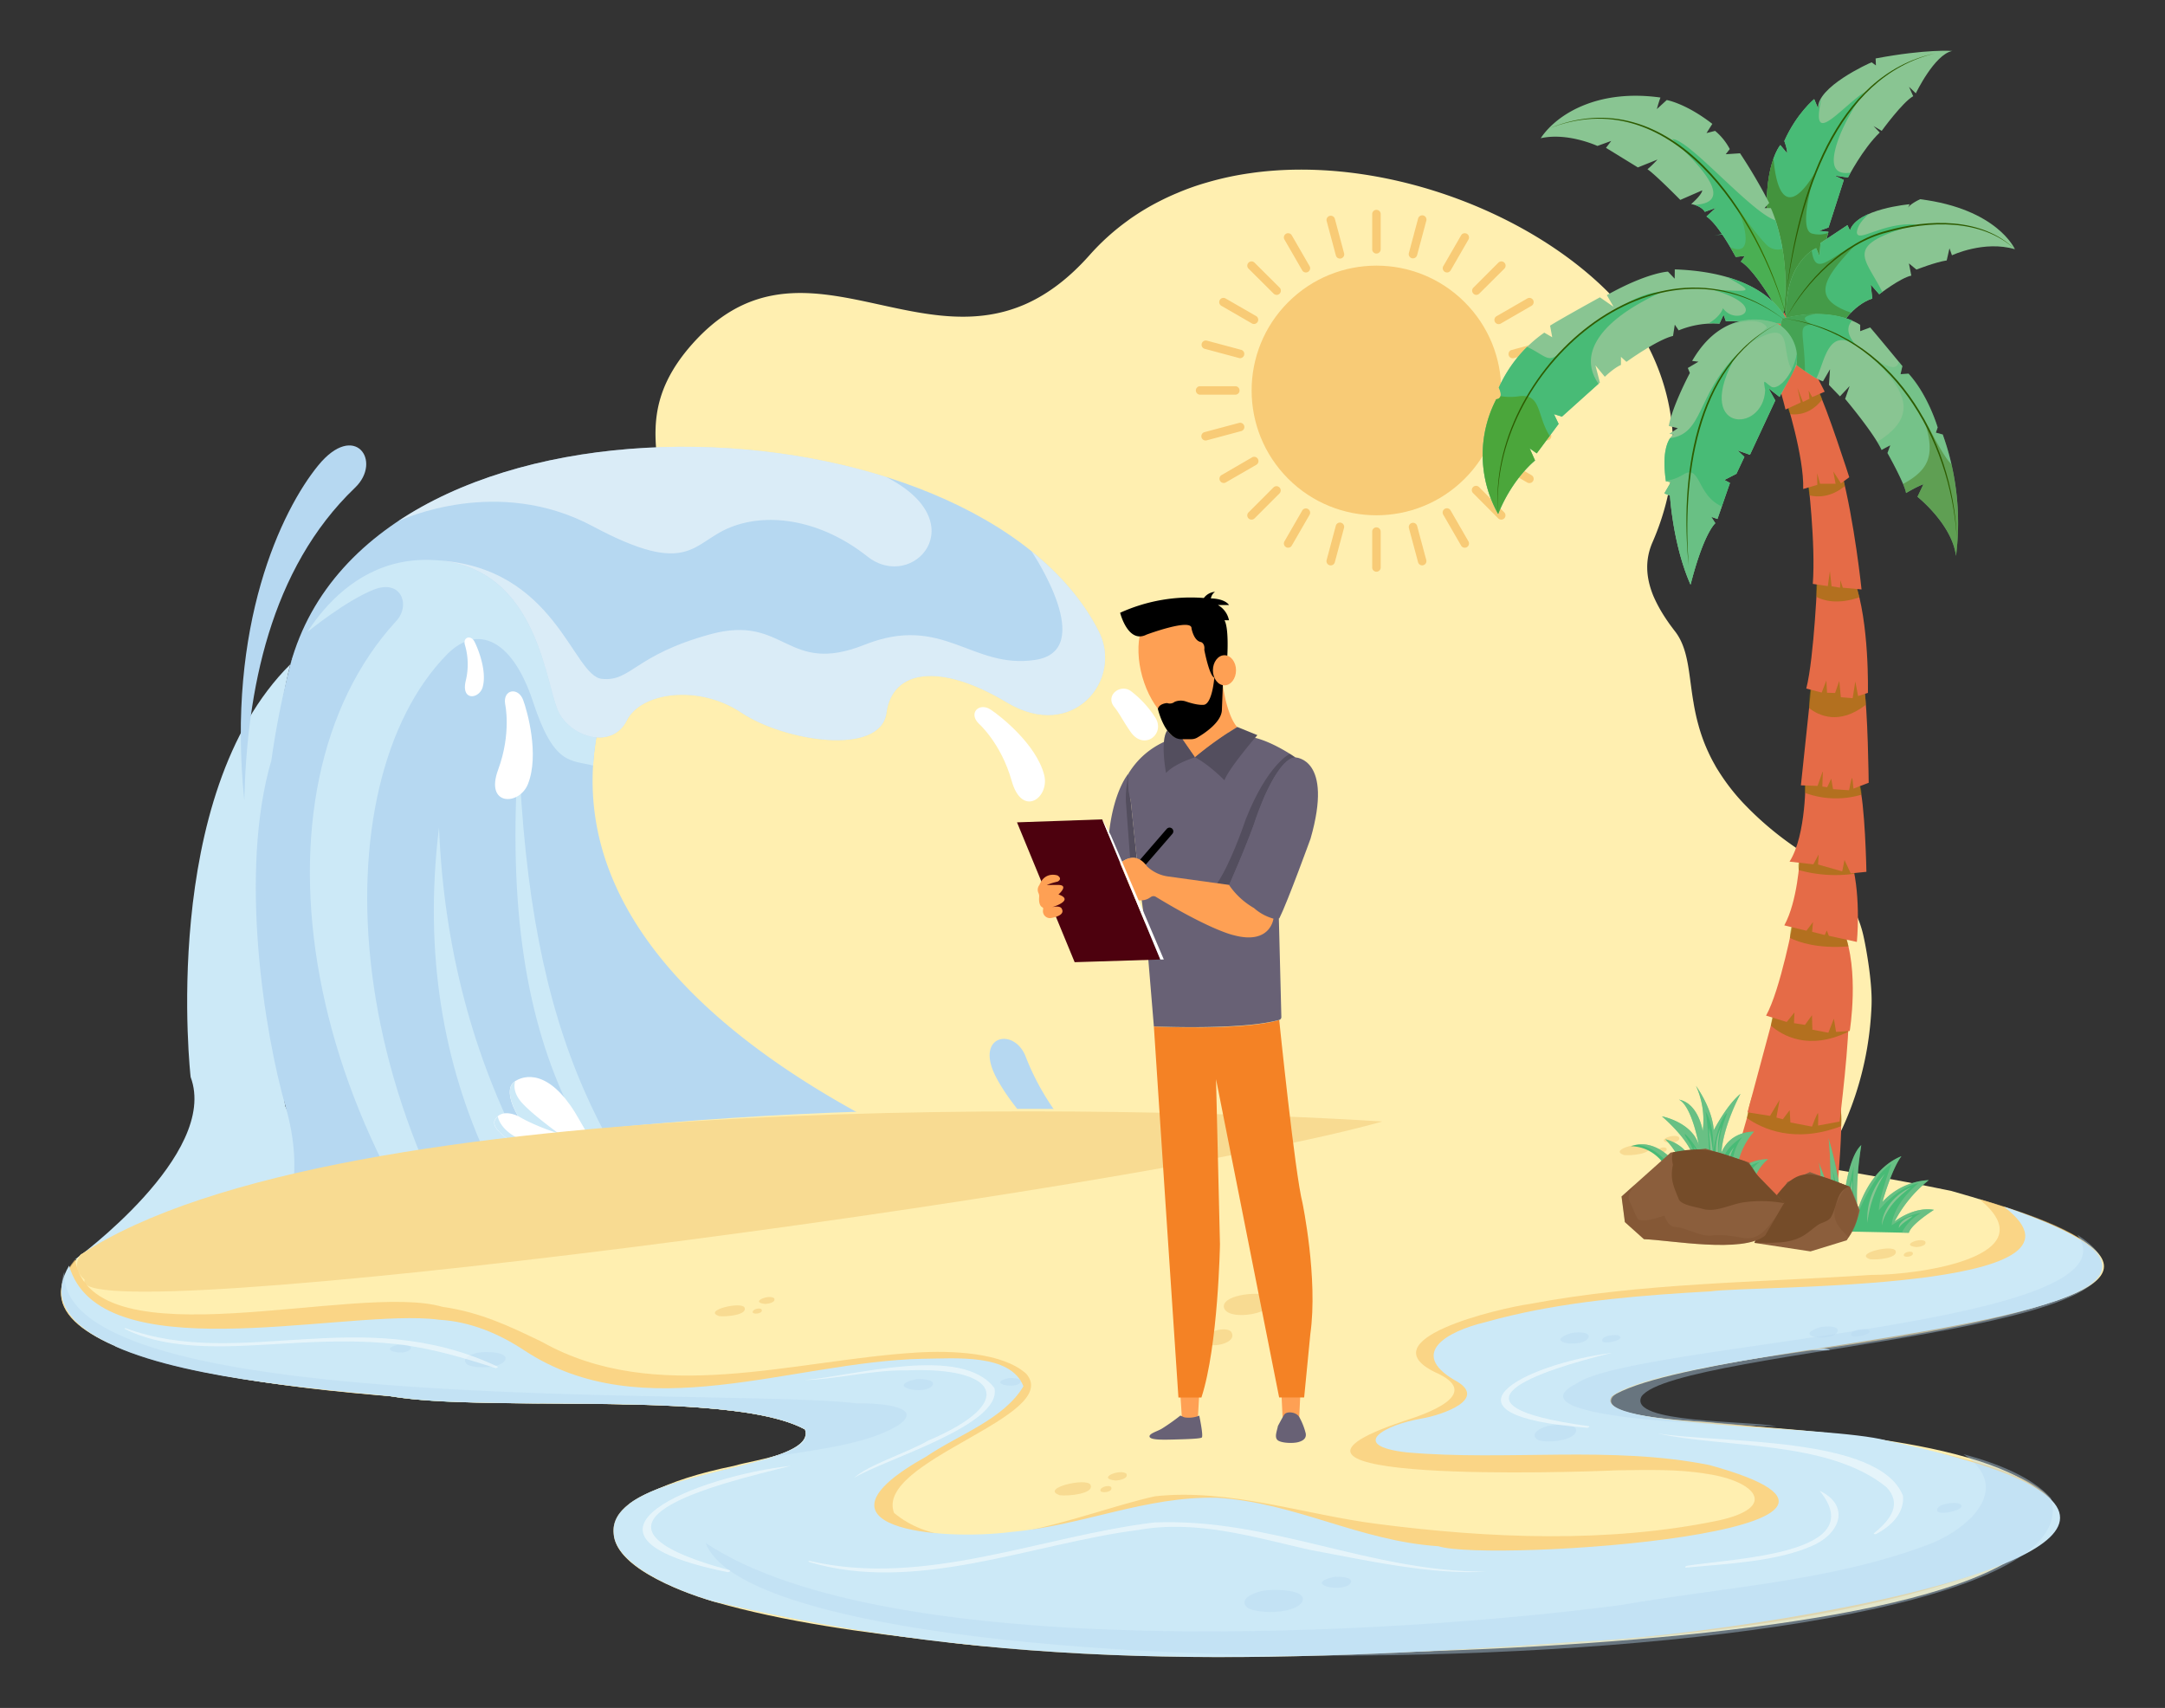 <svg xmlns="http://www.w3.org/2000/svg" width="865.76" height="682.89" viewBox="0 0 865.76 682.89"><rect x="0" y="0" width="865.76" height="682.89" fill="#333333" stroke="none"/><g style="isolation:isolate"><g id="a2a9aa95-a1d8-4867-a2c9-91d04877a86a" data-name="Layer 1"><path d="M30,503.58s57.8-42,46.23-72.95c0,0-12.87-112.59,39.85-165,0,0-19.83,74.77-2,176.64,0,0,18,37.36-4.78,46.24Z" fill="#cce9f7" fill-rule="evenodd"/><path d="M746.75,382.6c-.63-3.92-1.29-7.18-1.68-8.85-2.75-11.82-10.45-22.3-22.73-31.72-1.3-1-2.66-2-4.06-3a128.76,128.76,0,0,1-21.13-17.9,82.7,82.7,0,0,1-9.93-12.84c-.49-.78-1-1.56-1.39-2.33q-1.5-2.62-2.68-5.19c0-.1-.1-.21-.14-.31h0c-.12-.24-.23-.49-.34-.74l-.19-.43c-.09-.2-.17-.4-.25-.6h0c-.11-.25-.22-.5-.32-.75a71,71,0,0,1-2.68-7.86c0-.15-.09-.29-.12-.44-.8-2.93-1.39-5.77-1.86-8.5,0-.15,0-.29-.07-.44-.55-3.24-.94-6.34-1.34-9.27-1-7.52-2.11-14-6.07-19.07h0c-.24-.3-.47-.6-.7-.91l-.68-.91c-.23-.3-.45-.61-.67-.91s-.43-.61-.64-.91l-.63-.91-.6-.91h0c-.25-.38-.49-.76-.73-1.14-.12-.19-.24-.38-.35-.57-.46-.75-.91-1.51-1.32-2.27-.73-1.32-1.39-2.64-2-4-.17-.37-.33-.75-.48-1.13h0l0,0c-2.76-7-3.21-13.89-.17-20.93a103.36,103.36,0,0,0,4.75-13.23q1.28-4.5,2.05-8.81c6.15-33.71-8.75-58.64-16.06-68.44-1.07-1.43-2-2.54-2.64-3.31q-2.38-2.76-5-5.43c-31.35-32-86.46-53.37-135.71-49.33q-4,.32-8,.9A121.43,121.43,0,0,0,482.53,73a99.14,99.14,0,0,0-11.87,4.22c-2.43,1-4.82,2.13-7.15,3.32a95.57,95.57,0,0,0-10.17,6c-.85.55-1.67,1.15-2.53,1.79a93.44,93.44,0,0,0-15.18,13.76c-8.26,9.29-16.53,15.35-24.73,19.14-46.54,21.35-92.23-30.73-134.07,16.32-36.41,41,12.26,65.28-33.52,102.1-47.92,38.49-63.6,83.83-65.4,124.05v.18a192,192,0,0,0,1.25,31.33,228,228,0,0,0,12.2,50.33c1.36,37.59,25.24,67.52,54.51,67.52,22.48,0,41.78-17.67,50.14-42.89,24.84.05,53.15.09,83.13.13l26.37,0,37.08,0,82.12.05c99.74,0,187.27,0,200.81,0,0-.08.3-.42.72-1h0c3.12-4.35,15.62-22.29,20.41-50.37a133.11,133.11,0,0,0,1.76-16.93v-.2C748.63,396.17,747.72,388.61,746.75,382.6Z" fill="#ffefb0"/><path d="M550.42,101.38a1.7,1.7,0,0,0,1.7-1.69V85.47a1.7,1.7,0,0,0-3.39,0V99.69A1.69,1.69,0,0,0,550.42,101.38Z" fill="#f8cb76"/><path d="M534.18,102.05a1.7,1.7,0,1,0,3.28-.88l-3.68-13.73a1.7,1.7,0,0,0-3.28.88Z" fill="#f8cb76"/><path d="M520.74,108.09a1.7,1.7,0,0,0,1.47.85,1.65,1.65,0,0,0,.85-.23,1.69,1.69,0,0,0,.62-2.31l-7.11-12.31a1.69,1.69,0,1,0-2.93,1.7Z" fill="#f8cb76"/><path d="M509.32,117.41a1.71,1.71,0,0,0,1.2.5,1.7,1.7,0,0,0,1.2-2.89l-10.05-10a1.69,1.69,0,0,0-2.4,2.39Z" fill="#f8cb76"/><path d="M488.4,122.26l12.31,7.11a1.7,1.7,0,0,0,1.69-2.94l-12.31-7.1a1.69,1.69,0,1,0-1.69,2.93Z" fill="#f8cb76"/><path d="M481.75,139.47l13.73,3.68a1.61,1.61,0,0,0,.44.06,1.7,1.7,0,0,0,.44-3.33l-13.73-3.68a1.69,1.69,0,1,0-.88,3.27Z" fill="#f8cb76"/><path d="M495.69,156.12a1.7,1.7,0,0,0-1.7-1.7H479.78a1.7,1.7,0,0,0,0,3.39H494A1.7,1.7,0,0,0,495.69,156.12Z" fill="#f8cb76"/><path d="M497.55,170.28a1.68,1.68,0,0,0-2.07-1.19l-13.73,3.67a1.7,1.7,0,1,0,.88,3.28l13.73-3.68A1.69,1.69,0,0,0,497.55,170.28Z" fill="#f8cb76"/><path d="M503,183.49a1.68,1.68,0,0,0-2.31-.62L488.4,190a1.7,1.7,0,0,0,1.69,2.94l12.31-7.11A1.69,1.69,0,0,0,503,183.49Z" fill="#f8cb76"/><path d="M509.32,194.82l-10.05,10.05a1.69,1.69,0,0,0,1.2,2.89,1.68,1.68,0,0,0,1.2-.49l10.05-10.05a1.7,1.7,0,0,0-2.4-2.4Z" fill="#f8cb76"/><path d="M523.06,203.52a1.7,1.7,0,0,0-2.32.62l-7.1,12.31a1.69,1.69,0,0,0,.62,2.31,1.59,1.59,0,0,0,.84.23,1.67,1.67,0,0,0,1.47-.85l7.11-12.3A1.7,1.7,0,0,0,523.06,203.52Z" fill="#f8cb76"/><path d="M536.26,209a1.69,1.69,0,0,0-2.08,1.2l-3.68,13.73a1.7,1.7,0,0,0,1.2,2.07,1.72,1.72,0,0,0,.44.06,1.7,1.7,0,0,0,1.64-1.26l3.68-13.73A1.7,1.7,0,0,0,536.26,209Z" fill="#f8cb76"/><path d="M550.42,210.85a1.7,1.7,0,0,0-1.69,1.7v14.21a1.7,1.7,0,1,0,3.39,0V212.55A1.7,1.7,0,0,0,550.42,210.85Z" fill="#f8cb76"/><path d="M566.67,210.19a1.7,1.7,0,0,0-3.28.87l3.68,13.73a1.7,1.7,0,0,0,1.64,1.26,1.72,1.72,0,0,0,.44-.06,1.7,1.7,0,0,0,1.2-2.07Z" fill="#f8cb76"/><path d="M580.11,204.14a1.7,1.7,0,1,0-2.94,1.7l7.11,12.3a1.67,1.67,0,0,0,1.47.85,1.59,1.59,0,0,0,.84-.23,1.69,1.69,0,0,0,.62-2.31Z" fill="#f8cb76"/><path d="M591.53,194.82a1.7,1.7,0,1,0-2.4,2.4l10,10.05a1.68,1.68,0,0,0,1.2.49,1.69,1.69,0,0,0,1.2-2.89Z" fill="#f8cb76"/><path d="M612.45,190l-12.31-7.1a1.69,1.69,0,0,0-1.69,2.93l12.31,7.11a1.71,1.71,0,0,0,2.31-.62A1.7,1.7,0,0,0,612.45,190Z" fill="#f8cb76"/><path d="M619.1,172.76l-13.73-3.67a1.69,1.69,0,0,0-.88,3.27L618.22,176a1.72,1.72,0,0,0,.44.06,1.7,1.7,0,0,0,.44-3.34Z" fill="#f8cb76"/><path d="M621.07,154.42H606.86a1.7,1.7,0,1,0,0,3.39h14.21a1.7,1.7,0,0,0,0-3.39Z" fill="#f8cb76"/><path d="M603.3,142a1.68,1.68,0,0,0,1.63,1.26,1.67,1.67,0,0,0,.44-.06l13.73-3.68a1.69,1.69,0,1,0-.88-3.27l-13.73,3.68A1.68,1.68,0,0,0,603.3,142Z" fill="#f8cb76"/><path d="M597.83,128.75a1.7,1.7,0,0,0,1.47.85,1.71,1.71,0,0,0,.84-.23l12.31-7.11a1.69,1.69,0,0,0-1.69-2.93l-12.31,7.1A1.7,1.7,0,0,0,597.83,128.75Z" fill="#f8cb76"/><path d="M590.33,117.91a1.72,1.72,0,0,0,1.2-.5l10.05-10a1.69,1.69,0,1,0-2.4-2.39l-10,10a1.7,1.7,0,0,0,1.2,2.89Z" fill="#f8cb76"/><path d="M577.79,108.71a1.65,1.65,0,0,0,.85.23,1.7,1.7,0,0,0,1.47-.85l7.1-12.3a1.69,1.69,0,1,0-2.93-1.7l-7.11,12.31A1.69,1.69,0,0,0,577.79,108.71Z" fill="#f8cb76"/><path d="M564.59,103.25a1.73,1.73,0,0,0,2.08-1.2l3.68-13.73a1.7,1.7,0,1,0-3.28-.88l-3.68,13.73A1.71,1.71,0,0,0,564.59,103.25Z" fill="#f8cb76"/><circle cx="550.42" cy="156.12" r="49.91" transform="translate(50.82 434.93) rotate(-45)" fill="#f8cb76"/><path d="M734.87,532.13c-97.43-.18-139-3-234.6-27.94,163.72,27.68,265,23.27,301.54,20Z" fill="#47b8cf" fill-rule="evenodd"/><path d="M215.9,561.15c-23.42-.16-45.27-.45-59.67-2.88-21.1-2.59-78.78-5.85-110.29-20,2.65-.56,5.31-1.2,8-1.94,38.38-10.7,75.58-40.79,60.23-94-8.22-28.54-18.9-93.47-5.58-138.58-8.54,129.83,39.89,205,101.66,253.11C212.09,558.29,214,559.74,215.9,561.15Z" fill="#b6d8f1" fill-rule="evenodd"/><path d="M181.94,560.53a210.63,210.63,0,0,1-25.71-2.26c-5.26-.65-12.78-1.34-21.61-2.22.33-1.33.63-2.67.9-4,4.92-24.2,1-48.56-6.88-65.51a456.86,456.86,0,0,0,48.76,68.72C178.9,557,180.41,558.79,181.94,560.53Z" fill="#2fa3ba" fill-rule="evenodd"/><path d="M410.17,422.49c-4.66-12.05-20.85-8.55-11.65,8.59s37.69,49.14,94.42,66.18C459.38,482.43,424.47,459.43,410.17,422.49ZM723.73,539.73c39.59,1.13-79.75-7.28-119.31-13.71-245.93-40-465.69-151.1-321.55-313.71l-25-19.42c-51.46,14-123.09,14-141.74,72.76-28.29,110.61,3.27,197.13,55.56,261.63A367.44,367.44,0,0,0,202.78,561c44,.55,98.49-.75,119.13,10.53,4.77,13.75-51.28,15.28-70.35,29.81,12.2,8.71,24.5,16.63,36.64,23.78H801.8L635.28,570.2C593.63,569.61,539.23,534.43,723.73,539.73Z" fill="#b6d8f1" fill-rule="evenodd"/><path d="M801.81,622.11c-133.74-7.34-257.52-39.88-257.52-39.88,107.69,13.14,192.4,17.22,257.52,16.82v23.06Zm-333.9,3c-55.5-16-92.44-29.91-92.44-29.91,56.95,13,107.53,22.73,152.21,29.91Z" fill="#47b8cf" fill-rule="evenodd"/><path d="M178.66,261.75c-50.46,51.56-46.1,190.48,50.86,295.72,1.17,1.28,2.36,2.55,3.55,3.81l-7.76-.07q-2.13-2-4.21-4C117.6,457.4,97,315.65,158.21,248.57c6.19-6.28,2.43-17.26-8.8-12.8-11.06,4.38-26,16.52-26.48,16.9l2.23-6c26.14-37.24,64.61-31.37,84.51-33.64,18.17-2.08,12,5,4.3,14.92,1.86.44,3.41.86,4.61,1.09l3.29,6.27C237.42,237.6,246.64,246,252,256.09c-9,17.36-13.85,34-14.82,50-9-2.32-15.65.05-24-25.41S190.71,249.44,178.66,261.75Z" fill="#cce9f7" fill-rule="evenodd"/><path d="M116.12,265.65S132.8,220.93,174.48,224s43.59,51.54,49.27,61.4,21.22,14,26.91,2.65,28.73-14.54,45.82-3.1,55.62,17.55,58,.07,21.6-20.09,48.13-4.17,46.62-9.1,36.76-28.42C390.61,156.7,148.52,147,116.12,265.65Z" fill="#b6d8f1" fill-rule="evenodd"/><path d="M354.23,190.66c-63.62-20-145-15.73-195.22,17.85,1.89-.89,39.89-18.45,77.94,1.86,39,20.85,39.79,6.45,55.33.38s36.38-2.65,54.58,11.75S390.25,208.82,354.23,190.66Z" fill="#fefffe" fill-rule="evenodd" opacity="0.5"/><path d="M174.48,224c41.69,3,43.59,51.54,49.27,61.4s21.22,14,26.91,2.65,28.73-14.54,45.82-3.1,55.62,17.55,58,.07,21.6-20.09,48.13-4.17,46.62-9.1,36.76-28.42c-6.15-12.07-15.38-22.77-26.88-32,.63.93,26.51,39.69,1.43,43.43-25.4,3.79-36.77-18.57-68.22-6.06s-31.46-12.51-61.78-4.17-31.45,18.95-43.2,17.81S222.3,226.56,174.48,224Z" fill="#fefffe" fill-rule="evenodd" opacity="0.5"/><path d="M494.22,537.26s-73.55-33.43-90.29-52.78,6.27-28.38,13.84-23.37,10,10.53,10,10.53,7.87-10,17.44-3.87S451.51,493,456,498.7s7.81-11.52,19.48-5.6S473.45,521.84,494.22,537.26Z" fill="#fff" fill-rule="evenodd"/><path d="M479.87,530.48c-22.27-10.78-63.87-32.05-75.94-46-15.05-17.4,2-26.44,11.11-24.46-.12.09-10.4,8,4.29,24,10.49,11.42,42.71,34.18,60.54,46.43Zm-52.06-58.84c4.51,17.71,23.55,30.79,23.55,30.79s-9.67-11.75-14.4-22.36,5.24-13.67,5.39-13.71c-8.21-2.76-14.54,5.28-14.54,5.28Zm26.12,21.55h0c.86,19.38,22.44,27.8,22.44,27.8s-8.72-12.51-9.09-20.09,6.92-8.31,7-8.32c-10.76-4.28-14,11.62-18.34,6.11A13.24,13.24,0,0,1,453.93,493.19Z" fill="#d6fcff" fill-rule="evenodd"/><path d="M241.88,405.55s60.36,79.65,190.49,125.86,323.41,48.47,323.41,48.47S429.88,572.33,241.88,405.55Z" fill="#b6d8f1" fill-rule="evenodd"/><path d="M207.39,299.86c-9.12,129,32.33,176,92.09,230.42C241.41,467.08,211.94,417.34,207.39,299.86Z" fill="#cce9f7" fill-rule="evenodd"/><path d="M432.26,553.07l38.64,18.52s22.56,1.19,30,5.16-37.93,19.18-101.75,3S297.56,521,297.56,521Z" fill="#47b8cf" fill-rule="evenodd"/><path d="M289.34,558.84q3.39,2.88,6.86,5.68c-6.26-.88-13.13-1.52-20.38-2q-2.52-2-5-4.07c-62.68-51.92-107.67-125.76-95.27-227.58C179.52,428.18,222.91,502.58,289.34,558.84Z" fill="#cce9f7" fill-rule="evenodd"/><path d="M318.06,581.08c-3.76.58-7.42,1.16-10.84,1.8a59.48,59.48,0,0,0,9.22-3Z" fill="#b6d8f1" fill-rule="evenodd"/><path d="M257.74,561.72c-3-.1-6.06-.17-9.12-.23q-2.15-1.79-4.25-3.61c-17.56-15.18-32.7-31.51-44.15-48.62-10.31-15.4.53-21.18,11.37-2.79a226.77,226.77,0,0,0,42.16,51.63Q255.72,559.92,257.74,561.72Z" fill="#9ef6f7" fill-rule="evenodd"/><path d="M257.81,476.59c-3-2.46-15.73-10-26-28.61s-20.28-19.14-25.78-15.73,1.14,14,1.14,14-6.63-3.41-9.28,1.52,14.4,13.08,14.4,13.08-10.05-2.09-11.37,2.65S207.59,475.65,257.81,476.59Z" fill="#fff" fill-rule="evenodd"/><path d="M206.07,432.25c-5.49,3.41,1.14,14,1.14,14,6.81,4.1,16.19,6.94,16.19,6.94s-11.18-8.06-15.07-12.7-2.26-8.26-2.26-8.26Zm-7,14.11c0,.07.73,5.64,9.49,9.41s23.6,8.52,23.6,8.52a140.21,140.21,0,0,1-19.79-3.42s-17.06-8.15-14.4-13.08a5.11,5.11,0,0,1,1.1-1.43Zm4.26,14.75a3.71,3.71,0,0,0-2.33,2.41c-1.33,4.74,6.63,12.13,56.85,13.07C202.05,472.88,203.29,461.12,203.29,461.11Z" fill="#cce9f7" fill-rule="evenodd"/><path d="M391.39,289.3s8.94,7.87,13.16,22.89,15.34,6.68,13-2.36c-3.14-12.23-17.48-23.55-21.37-26.1C391.58,280.68,387.13,285.08,391.39,289.3Z" fill="#fff" fill-rule="evenodd"/><path d="M445.59,282.68c2.15,2.67,3.29,5.27,6.49,9.9,5.33,7.7,13.89,1.05,10.05-5.44a41.36,41.36,0,0,0-9.79-10.74C448.11,273.16,441.8,278,445.59,282.68Z" fill="#fff" fill-rule="evenodd"/><path d="M202,281.49s2.61,11.62-2.8,26.26,8.48,14.42,11.92,5.74c4.66-11.74-.3-29.32-1.94-33.67C207.24,274.63,201.05,275.57,202,281.49Z" fill="#fff" fill-rule="evenodd"/><path d="M185.92,257.86a27.56,27.56,0,0,1,.31,14.4c-1.92,8.29,5.59,7.21,6.84,2.28,1.71-6.68-2.19-15.84-3.38-18.08C188.27,253.79,185,254.73,185.92,257.86Z" fill="#fff" fill-rule="evenodd"/><path d="M97.69,320c1-43.61,10.26-92.43,44.28-125,11.09-10.62-.14-26.79-14.75-8.87S90.5,249.94,97.69,320Z" fill="#b6d8f1" fill-rule="evenodd" style="mix-blend-mode:multiply"/><path d="M440.74,598.72c49.54,15.22,107.1,19.87,158.84,18.43,0,0-58.57-3.35-71.91-7.59s-23.76-6.81-29.56-5.54-16.22.68-25.18-3.89C439.13,582.89,431,594.69,440.74,598.72Z" fill="#9ef6f7" fill-rule="evenodd"/><path d="M754.36,625.14s-44.77,0-80.39-11.35-41.83-32.68-58.17-30.72-12.42,17-12.42,17S578.55,606,557,596.8s-34.64-28.1-45.75-18.95,12.82,26.65,12.82,26.65-11.51,12.38,8.75,20.64Z" fill="#d6fcff" fill-rule="evenodd"/><path d="M754.36,625.14s-44.77,0-80.39-11.35-41.83-32.68-58.17-30.72a16.78,16.78,0,0,0-8,2.83c.16,0,12.68-3.18,29.24,18.58,5.07,6.66,14.67,13.86,25.58,20.66Zm-151-25.07a27.26,27.26,0,0,0,9.64,8.66s-47.71,7.84-70.91-12.75-30.88-18.13-30.88-18.13c11.11-9.15,24.18,9.8,45.75,18.95S603.38,600.07,603.38,600.07Z" fill="#fff" fill-rule="evenodd"/><path d="M780.37,476.19c-183.8-38.36-583.37-57.56-748,25.35-42.12,43.11,94.43,54.3,123.82,56.73,39.06,6.69,136.3-2.8,165.69,13.27,4.55,9.26-19.36,11.89-28.45,14.57-55.63,11.33-68.23,35.4-8.25,54.21,28.45,8.17,60.79,12.61,91.42,15.88,56,9.74,457.69,13.22,442.15-57.24-24.31-25.1-109.15-27.29-136-30.3-5.49-.43-46.81-2.57-38.26-10.3C683.2,533.4,962.2,527.45,780.37,476.19Z" fill="#ffefb0"/><path d="M552.78,448.41c-99.66,28.23-528.46,84.8-518.91,63.25-3.79-3.37-3.89-6.78-1.46-10.11C135.35,433.58,458.55,442.37,552.78,448.41Z" fill="#f8db92"/><path d="M791.41,479.39c28.35,22.88-24,30.46-43.18,30.36-45.56,3.07-91.79,3.15-136.61,11.63-12.08,1.71-66.77,14.48-36.18,28,16.82,8.35-5,15.92-14.27,18.87-74.25,25,69.21,20.45,85.16,19.63,12-.14,24.67-.58,36.38,1.45,19.08,2.79,29,13.31,4.26,18.66-44.11,9.11-91.78,7.08-136.1,1.33-28.84-3.62-59.14-14.29-88.95-11.07-29.79,6.5-77.56,29.07-104.4,6.65-7.89-20.87,67.56-38.51,52.9-55.6-9.39-8.52-29.66-9.43-44.37-8.48-49.24,3.11-103.75,21.33-149.37-4.32-12.45-6-24.25-11.78-39.77-14C142.65,512.57,37.11,545.61,30,503.58c-34,42.05,97.17,52.09,126.19,54.69,38.93,6.6,136.39-2.73,165.69,13.27,5.83,16.81-79.3,15.36-76.51,41.74.85,12.3,24,22.51,39.81,27,116.17,27.51,219.07,25.18,346.41,16.1,164.62-8.6,306-67.13,51.17-87.76-68.79-3.6-32.35-18.19,8.54-23.67C734.05,537.07,929.53,519.08,791.41,479.39Z" fill="#f8cb76" opacity="0.7" style="mix-blend-mode:multiply"/><path d="M644.54,558.37c-9,12.46,87.55,11.57,109.64,17.54,21,4.42,36.58,8.83,47.62,13.18,33,13,25.42,25.44,0,36l-.06,0c-42,17.49-132.66,29.9-170.11,31.28-127.35,9.09-230.24,11.41-346.42-16.09-15.79-4.54-38.95-14.74-39.8-27-.51-4.81,1.9-8.69,6.15-11.93,19.07-14.53,75.12-16.06,70.35-29.81-20.64-11.28-75.12-10-119.13-10.53-18.45-.24-35.05-.8-46.55-2.75-29.45-3-152.66-11.23-128.6-52.21,11.94,41.73,105,18.44,144.05,21.22,1.42.1,2.77.24,4,.41,12.67.75,24.07,5.69,34,12.25,47.56,31.33,106.68,4.51,159.23,3.35,13-.1,35.2-2.23,40.35,11-7.86,13.24-26,19.35-38.86,28.1-51.54,28.72,5.56,33.84,34.1,30.13,28.61-2.54,53.35-14.32,82.21-13.67,31.66,2,56.74,17.28,88.5,19.39,20.82,6.61,204.71-6,108.3-32.47-39.16-7.85-81.11-1.52-121-5.06-23.73-2.74-8.67-11.07,6-13.52,8.27-1.44,27.43-7.94,12.89-15.52-17.76-10.61-3-19.28,12.51-23q5.14-1.46,10.43-2.68c25.47-6,53-8.16,79.81-9.67,17.52-2.5,161.94.21,117.15-33.88,93.79,31.62.38,45-77.65,57.26C686.5,545.58,652.78,551.17,644.54,558.37Z" fill="#cce9f7"/><path d="M359,570c-10.87,6.45-26.7,8.82-41,11.06-3.76.58-7.42,1.16-10.84,1.8a59.48,59.48,0,0,0,9.22-3c4.55-2,7.31-4.65,5.47-8.37-6.12-3.3-15.05-5.52-25.71-7-6.26-.88-13.13-1.52-20.38-2-5.82-.37-11.88-.63-18.08-.82-3-.1-6.06-.17-9.12-.23-5.15-.1-10.35-.16-15.55-.21l-7.76-.07-9.41-.06c-12-.08-23.58-.2-34-.62a210.63,210.63,0,0,1-25.71-2.26c-5.26-.65-12.78-1.34-21.61-2.22-26.61-2.67-65-7.16-88.68-17.78-15.42-6.92-24.57-16.45-20.11-29.79-.68,12,10.09,21,28.07,27.85C74,544,103.21,548.86,135.52,552.05c13.55,1.34,27.66,2.39,41.88,3.21,10.94.64,21.94,1.15,32.81,1.56l10.89.39,8.42.26c5,.15,10,.29,14.85.41l9.38.22c5.84.14,11.54.26,17.07.37l18.52.37c24,.5,43.1,1,53.36,2.28C350.74,560.91,370.6,562.2,359,570Z" fill="#b6d8f1" opacity="0.4" style="mix-blend-mode:multiply"/><path d="M830.65,493.68c26.57,36.37-177.19,43.22-200.13,59.45-30,15.1,72.9,17.09,79.79,17.12-11.31-2.29-59.42-1.09-53.9-11.88C670,538.82,890.22,532.26,830.65,493.68Z" fill="#b6d8f1" opacity="0.4" style="mix-blend-mode:multiply"/><path d="M820.14,599c-7.52-8.32-20.84-13.75-34.91-17.55,20.26,13.65,1.85,30.54-15.51,36.63-38.37,14.24-81.13,16.61-121.42,23.65-89,11.76-292.85,24-366.12-24.81C307.39,683.73,843.93,675,820.14,599Z" fill="#b6d8f1" opacity="0.4" style="mix-blend-mode:multiply"/><path d="M436.1,593.72c-1.33-3.15-20.59,1.37-12.25,4.13C427.07,598.25,437.6,597.33,436.1,593.72Z" fill="#f8db92"/><path d="M444.29,594.53c-1.06-1-5,.23-4.12,1.75C441.37,597.14,445.35,596.35,444.29,594.53Z" fill="#f8db92"/><path d="M450.4,589.18c-2.6-2-12.09,1.94-4.37,2.77C447.73,591.92,451.48,591.15,450.4,589.18Z" fill="#f8db92"/><path d="M492.3,532.45c-2.52-2.79-13.72,1.25-10.68,4.55C484.52,539.24,495.31,537,492.3,532.45Z" fill="#f8db92"/><path d="M508.18,518.58c-3.16-2.61-19.34-1.18-18.78,4C490.38,528.85,512.37,525.14,508.18,518.58Z" fill="#f8db92"/><path d="M758,500.08c-1.11-2.62-17,1.13-10.14,3.41C750.55,503.82,759.27,503.06,758,500.08Z" fill="#f8db92"/><path d="M764.8,500.75c-.95-.79-4.09.13-3.41,1.45C762.37,502.9,765.67,502.26,764.8,500.75Z" fill="#f8db92"/><path d="M769.85,496.33c-2.14-1.7-10,1.61-3.62,2.28C767.62,498.59,770.75,498,769.85,496.33Z" fill="#f8db92"/><path d="M297.73,522.82c-1.11-2.61-17,1.12-10.14,3.41C290.26,526.56,299,525.8,297.73,522.82Z" fill="#f8db92"/><path d="M304.5,523.49c-.93-.81-4.11.14-3.4,1.45C302.08,525.65,305.4,525,304.5,523.49Z" fill="#f8db92"/><path d="M309.55,519.06c-2.13-1.69-9.94,1.62-3.6,2.3C307.34,521.32,310.45,520.69,309.55,519.06Z" fill="#f8db92"/><path d="M628.3,533c-12.34,4,5.61,6.3,7,1.52C635.59,532.26,630.06,532.66,628.3,533Z" fill="#b6d8f1" opacity="0.4" style="mix-blend-mode:multiply"/><path d="M646.9,533.85c-1.93-.23-6.6.21-6.2,2.42C641.65,537.82,651.25,535.39,646.9,533.85Z" fill="#b6d8f1" opacity="0.4" style="mix-blend-mode:multiply"/><path d="M727.91,530.61c-12.35,4,5.62,6.29,7,1.52C735.21,529.89,729.69,530.28,727.91,530.61Z" fill="#b6d8f1" opacity="0.4" style="mix-blend-mode:multiply"/><path d="M746.51,531.48c-1.94-.21-6.49.17-6.22,2.4C741.23,535.47,750.89,533,746.51,531.48Z" fill="#b6d8f1" opacity="0.4" style="mix-blend-mode:multiply"/><path d="M507.3,635.8c-3.63,0-13.35,3.09-8.16,7.25,5.13,2.46,19.5,2.05,21.71-2.86C522.46,635.68,510.92,635.46,507.3,635.8Z" fill="#b6d8f1" opacity="0.4" style="mix-blend-mode:multiply"/><path d="M533.5,630.49c-13.32,2.94,4.39,6.91,6.74,2.19C541,630.44,535.29,630.32,533.5,630.49Z" fill="#b6d8f1" opacity="0.4" style="mix-blend-mode:multiply"/><path d="M366.32,551.45c-13.31,2.94,4.37,6.91,6.74,2.19C373.85,551.39,368.12,551.29,366.32,551.45Z" fill="#b6d8f1" opacity="0.4" style="mix-blend-mode:multiply"/><path d="M403.42,551c-9.29,2,3.1,4.86,4.72,1.54C408.71,551,404.69,550.89,403.42,551Z" fill="#b6d8f1" opacity="0.4" style="mix-blend-mode:multiply"/><path d="M192.65,540.67c-2.52,0-9.27,2.15-5.68,5,3.58,1.72,13.57,1.43,15.11-2C203.21,540.6,195.18,540.42,192.65,540.67Z" fill="#b6d8f1" opacity="0.4" style="mix-blend-mode:multiply"/><path d="M159.4,537.63c-9.5,2.09,3.15,5,4.83,1.57C164.8,537.6,160.68,537.52,159.4,537.63Z" fill="#b6d8f1" opacity="0.4" style="mix-blend-mode:multiply"/><path d="M619.92,570c-2.71.21-9.13,3.16-4.84,5.76,4,1.43,14.3.19,15.2-3.49C630.79,568.9,622.55,569.49,619.92,570Z" fill="#b6d8f1" opacity="0.4" style="mix-blend-mode:multiply"/><path d="M782.91,601c-2.38-.36-8.95.38-8.22,3.2C775.93,606.28,788.72,603,782.91,601Z" fill="#b6d8f1" opacity="0.4" style="mix-blend-mode:multiply"/><path d="M644.74,540.88c-36.19,4.67-73.94,25.06-10,30,.43,0,1.15-.55.59-.67C573.6,561.88,615.21,548.07,644.74,540.88Z" fill="#fefffe" opacity="0.5" style="mix-blend-mode:screen"/><path d="M761,598.09c-9.51-24.23-74-20.92-98.37-25,26.68,6,68.51,2.58,91.75,21.54,6.21,6.56,1.87,12.88-4.87,18.27-.6.47.34.68.89.38C757.54,609.41,761.49,604.15,761,598.09Z" fill="#fefffe" opacity="0.5" style="mix-blend-mode:screen"/><path d="M727.65,596.06c20.79,25.39-34.64,27-53.15,30-.53.07-1,.79-.21.72,16.6-1.56,36.43-2.43,50.61-8.81C736.29,612.87,739.7,601.74,727.65,596.06Z" fill="#fefffe" opacity="0.5" style="mix-blend-mode:screen"/><path d="M594.3,628.39c-46.68.1-86.18-21.49-132.59-19.68-45.42,5.46-91.93,26.11-137.92,15.39-.28-.09-.72.25-.41.38,42.67,12.89,89.09-7.24,131.73-12.74,23.31-4.17,45.9,2.75,68.27,7.86C545.75,623.73,572.48,629.81,594.3,628.39Z" fill="#fefffe" opacity="0.5" style="mix-blend-mode:screen"/><path d="M397.66,555c-13-17.4-55.94-4.92-75.86-3.21,11.15-.11,27.42-4.13,40.75-3.87,36-1.55,45.25,12.5,8.6,28.09-8.81,5.05-23.92,9.63-29.63,14.91C353.51,583.5,400.92,569.8,397.66,555Z" fill="#fefffe" opacity="0.5" style="mix-blend-mode:screen"/><path d="M316.28,586.09c-36.31,3.83-98.3,27.64-25.35,42.5.58.12,1.52-.58.82-.77C221.62,608.9,286.76,593.4,316.28,586.09Z" fill="#fefffe" opacity="0.5" style="mix-blend-mode:screen"/><path d="M198.85,546.34C144.24,520.82,96.34,548,50.27,531.05c-.22-.12-.64.15-.44.27,19,9.54,44.52,6.91,65.73,5.78,14.29-.86,28.93-1.26,43.12.33C172.56,539,185.63,543,198.14,547,198.62,547.17,199.41,546.55,198.85,546.34Z" fill="#fefffe" opacity="0.5" style="mix-blend-mode:screen"/><path d="M699.23,489.91c-1.07-2.54-16.48,1.1-9.82,3.3C692,493.53,700.43,492.79,699.23,489.91Z" fill="#f8db92"/><path d="M705.8,490.56c-.93-.78-3.95.12-3.31,1.4C703.43,492.65,706.65,492,705.8,490.56Z" fill="#f8db92"/><path d="M710.7,486.27c-1.23-.76-5.71-.47-5.8,1.24C705.43,489.41,711.72,488.44,710.7,486.27Z" fill="#f8db92"/><path d="M701.17,88.35c.7,4-5.09,3.35-15.7,5.87,7.13-1.5,17.42.54,14.25,11,4.65-1.54,13.31-3.61,21.75-1.11C721.47,104.11,717.28,94.53,701.17,88.35Z" fill="#48bb76"/><path d="M659.55,458.41c-1.09-2.61-17,1.12-10.13,3.41C652.09,462.15,660.81,461.39,659.55,458.41Z" fill="#f8db92"/><path d="M666.33,459.08c-.94-.8-4.11.13-3.4,1.45C663.9,461.24,667.22,460.57,666.33,459.08Z" fill="#f8db92"/><path d="M671.39,454.65c-2.15-1.69-10,1.62-3.62,2.29C669.17,456.91,672.27,456.29,671.39,454.65Z" fill="#f8db92"/><path d="M701.81,435.66l-13,45.61,10.94,1.64,4.35-6.3-1.22,7,3.14.73,3.15-3.53.6,4.9,10.55,1.84c2-4.17,3.08-8.9,3-.34l10.39-1.39s3.7-33.91,2.25-44.28S713.22,411.72,701.81,435.66Z" fill="#e56b47"/><g opacity="0.6" style="mix-blend-mode:multiply"><path d="M736.26,450.27c2.46-25.8-32.18-40.58-37.68-3.24C704.49,451.2,717.49,457.43,736.26,450.27Z" fill="#917305"/></g><path d="M711.22,398.58l-12.4,46.15,9,1.43,3.83-6.43-1.29,7.1,2.57.68,2.74-3.63.3,4.92,8.63,1.65s2.28-6.13,2.42-5.29,0,4.87,0,4.87l8.61-1.61s4.31-34.19,3.51-44.6S721.52,374.26,711.22,398.58Z" fill="#e56b47"/><g opacity="0.6" style="mix-blend-mode:multiply"><path d="M739.07,412.55c2.72-26.95-25.35-39.4-30.93-2.47C712.86,414.16,723.34,420.15,739.07,412.55Z" fill="#917305"/></g><path d="M717.3,367.63s-5.35,28.28-11.07,38.44l8.26,2.55,3.09-3.81-.18,4.28,4.39.69,2.8-3.86.16,5.77,6.39,1.22,2.21-5.61.87,5.28,5.47-.35s4-24.4-2.49-40S718.92,360.28,717.3,367.63Z" fill="#e56b47"/><g opacity="0.6" style="mix-blend-mode:multiply"><path d="M739.19,378.41c-4.42-20.65-22.35-23.4-23.42-3.4C719.5,376.84,727,379.33,739.19,378.41Z" fill="#917305"/></g><path d="M719.69,343.44s-.84,16.91-6.17,26.55l8.86,2.14,2.61-3.45-.34,3.89,5.05,1.28.82-1.83.81,2.14,11.21,2.45s1.74-17.35-1.89-31.31C740.65,345.3,723.59,336.25,719.69,343.44Z" fill="#e56b47"/><g opacity="0.6" style="mix-blend-mode:multiply"><path d="M741.56,349.35c-.27-1.35-.56-2.72-.91-4.05-.71-.57-23.41-11.44-21.33,2.58A54.66,54.66,0,0,0,741.56,349.35Z" fill="#917305"/></g><path d="M722,311s.43,22.79-6.38,33.51l9.52,1.07,2.11-3.92-.23,4,9.66,2.74.91-4.54,2.5,5.34,6.27-.62s-.51-27.6-3-35.45S724.84,302.23,722,311Z" fill="#e56b47"/><g opacity="0.6" style="mix-blend-mode:multiply"><path d="M744.37,317.74c.35-13.75-25.39-18.1-22.46-.68A36,36,0,0,0,744.37,317.74Z" fill="#917305"/></g><path d="M724.52,272.87,720.16,314l6.66.22,2.13-6-.22,6.25,1.94.29,1.62-3.43.72,4.2,6.42.44s1-5.53,1.24-4.83.5,4.18.5,4.18l6.1-2.34s-.32-29.94-1.95-38.8S729.54,250.77,724.52,272.87Z" fill="#e56b47"/><g opacity="0.6" style="mix-blend-mode:multiply"><path d="M746.16,281.77c-.9-24-22.59-30.52-22.72,1.35C727.29,286.12,735.48,290.09,746.16,281.77Z" fill="#917305"/></g><path d="M726.81,230s-1.31,32.89-4.5,45.31l6.16,1.59,1.87-4.81.27,4.89,3.22.1,1.67-4.82.65,6.52,4.7.38,1.07-6.68,1.11,5.82,3.92-1.26s.71-28.28-5.4-44.94S727.29,221.47,726.81,230Z" fill="#e56b47"/><g opacity="0.6" style="mix-blend-mode:multiply"><path d="M743.52,238.85c-4.85-22.67-18.28-22.95-17.15-.2C729.21,240.17,734.82,241.79,743.52,238.85Z" fill="#917305"/></g><path d="M722.92,191.18s3.21,26.08,2,42.28l6,.89.84-6,.66,6.05,3.41.58.1-3,1,3,7.48.7s-2.77-27-8.11-47.34C736.32,188.37,723.74,179.15,722.92,191.18Z" fill="#e56b47"/><g opacity="0.6" style="mix-blend-mode:multiply"><path d="M737.77,194.32c-.46-2-.93-4-1.45-5.95-5-3.88-16.32-7.64-12.66,9.71C726.71,198.8,732.06,199,737.77,194.32Z" fill="#917305"/></g><path d="M714.08,159.35s7.4,23.21,7,36.17l5.64-1.67-.07-4.64,1.16,4.22,6.22,0-.91-4.91,3.06,4.73,3.32-2.44s-9-28.11-12.82-35.43S712.9,149.57,714.08,159.35Z" fill="#e56b47"/><g opacity="0.6" style="mix-blend-mode:multiply"><path d="M728.65,159.78c-4.27-14.77-19.9-10.16-12.73,5.83C719.27,166,724.22,165.35,728.65,159.78Z" fill="#917305"/></g><path d="M707,139.87s5.26,16.41,7,23.88l6.09-2.81-1.3-5.84,2.17,5.63,2.62-1.3-.33-3.26,1.43,2.6,5-2.16L713.49,125S706.64,131,707,139.87Z" fill="#e56b47"/><path d="M727.56,105.85l3.63-13.16-3.78-.4,3.8-1.33,6.11-19-3.77-1.79,5.43.81s5.84-11.42,12.71-18l-2.48-2.57,3.26,1.91s8.33-11.49,12.6-13.86l-1.67-3.74,2.72,2.59s7.44-15.54,14.57-16.94c0,0-10.14-.85-30.65,3l.12,2.79-1.71-1.25c-1.31.48-21.93,9.89-21.41,18.43l-1.55-3.72s-7,5.69-11.94,16.74c1.34,3.73,1.09,4.88,1.09,4.88L711.93,58s-13.75,15.8,2.51,68.89C725.45,109.18,727.56,105.85,727.56,105.85Z" fill="#89c592"/><path d="M733.69,60.73c2.2-10.75,11.68-23.82,11.68-23.82-10.54,7.53-21.46,22-17,2.59A35.62,35.62,0,0,0,727,43.37l-1.55-3.72s-7,5.69-11.94,16.74c1.34,3.73,1.09,4.88,1.09,4.88L711.93,58s-13.75,15.8,2.51,68.89c16.9-27.7,11.24-15.21,16.75-34.2l-3.78-.4,3.8-1.33,6.11-19-3.77-1.79,5.43.81s.37-.73,1-1.93C735.84,69.64,732.08,68.57,733.69,60.73Z" fill="#48bb76"/><g opacity="0.5" style="mix-blend-mode:multiply"><path d="M724.75,93.41c-6.17-1.25,1-24.32,1-24.32-7.83,13.2-14.75,14.63-16.56-5.74-3,8.25-5.93,27.11,5.23,63.54,16.79-27.58,11.22-15.12,16.62-33.75A10.7,10.7,0,0,1,724.75,93.41Z" fill="#3e6b03"/></g><path d="M712.82,127.38s-10.29-19-16.66-22.77l1.63-2.3-3.69.41s-6.7-12.84-11.69-16.16l3.71-3.43-4.38,1.57s-1.11-2.34-5.46-3.1c4.64-4.1,4.42-5.49,4.42-5.49l-8.76,3.82s-10.19-10.35-13.13-12.25a46.88,46.88,0,0,0,4-3.89l-7.84,3.15-12.75-7.83,2.1-2.76-5.53,2s-11.86-5.5-22.67-3.09C622.17,46.08,638.38,35.4,664,39a47.2,47.2,0,0,0-1.43,4.61L666.51,40s7.57,1.27,18.23,9.53l-2.33,3.68,3.44-.88a23.88,23.88,0,0,1,5.87,7.27l-1.62,2.07,5.72-.39a211.86,211.86,0,0,1,11.67,19.87l-1.87,2.06,2.53,0S717.06,101.76,712.82,127.38Z" fill="#89c592"/><path d="M710,88.09c-9.68-3-35-32.91-41.29-32.44,2,2.43,29.36,25.38,8.83,26.24,3.3,1,4.19,2.81,4.19,2.81l4.38-1.57-3.71,3.43c5,3.32,11.69,16.16,11.69,16.16l3.69-.41-1.63,2.3c6.37,3.79,16.66,22.77,16.66,22.77A83.36,83.36,0,0,0,710,88.09Z" fill="#48bb76"/><path d="M714.44,126.89c-11.28-39.79-46.34-95.06-95.57-75.3C668.19,30.82,703.92,86.36,714.44,126.89Z" fill="#2d5b00"/><g opacity="0.3" style="mix-blend-mode:multiply"><path d="M706.11,97.57c-5-5.19-11.27-14.54-11.27-14.54.68,1.3,8.43,20.69-2.88,15.85,1.31,2.23,2.14,3.84,2.14,3.84l3.69-.41-1.63,2.3c6.37,3.79,16.66,22.77,16.66,22.77a85.46,85.46,0,0,0,0-27.9A6.31,6.31,0,0,1,706.11,97.57Z" fill="#4e9200"/></g><path d="M735.82,130.66s4.94-8.63,12.9-11.29l-.62-5.57,3.39,3.87s8.35-6.5,12.82-7.47l-.95-4.88,3,2.47s7.62-3,12.11-3.66l1.1-4.84,1,2.79s12.83-6.08,25.17-2.43c0,0-7-16.11-37.92-20-4.17,2-4.86,3.41-4.86,3.41l.69-1.4s-21,1.8-23.88,10.46l-1-2.1L728,97.16l-.42,5.22-1.33-3.16s-13.5,5.73-11.76,29.4C717.9,132.51,735.82,130.66,735.82,130.66Z" fill="#89c592"/><path d="M766.33,89.7c-13.76-.88-23.51,7.68-23.8,3.16.28-2.68,2.34-5.21,4.88-7.36-3.6,1.55-6.65,3.69-7.62,6.62l-1-2.1L728,97.16l-.42,5.22-1.33-3.16s-13.5,5.73-11.76,29.4c3.38,3.89,21.3,2,21.3,2s4.94-8.63,12.9-11.29l-.62-5.57,3.39,3.87s.46-.37,1.25-.93C745.5,102.35,736.65,98.17,766.33,89.7Z" fill="#48bb76"/><g opacity="0.4" style="mix-blend-mode:multiply"><path d="M741.77,98.06c-10.13,4.69-15.82,12.9-17.26,2.21-3.59,2.5-11.34,10.06-10,28.35,3.38,3.89,21.3,2,21.3,2A31.6,31.6,0,0,1,740.2,125C723.28,119.2,729.9,110.73,741.77,98.06Z" fill="#3e6b03"/></g><path d="M715.36,130.1s-5.46-21-45.63-22.39l-.05,3.71L667,108.6s-8.28.35-24.44,9.4l2.69,4.67-5.46-3.79S625,127,619.86,130.2l.86,4.65L617.54,133a53.73,53.73,0,0,0-18.2,22c2.23,4.67-1,4.63-1,4.63a48.28,48.28,0,0,0,.75,45.9c5.7-14.29,14.75-21.39,14.75-21.39l-2.16-4.86,2.84,2,8.77-11.79-1.86-3.89,3.17,1,15.18-13.64L638,146.09l3.75,4.56s3.55-3.48,6.45-4.74l0-3.23,2.2,2s12.23-8.84,18.63-10.36l.7-4.51,1.56,2.28a36.74,36.74,0,0,1,16.3-2.67l1.64-3.53.92,2.6S709.29,128.3,715.36,130.1Z" fill="#89c592"/><path d="M664.44,116.8c-11.7-.5-34.3,17.61-40.25,23.77-5,5.21-6,1.58-13.54-1.88A54.92,54.92,0,0,0,599.34,155c2.23,4.67-1,4.63-1,4.63a48.28,48.28,0,0,0,.75,45.9c5.7-14.29,14.75-21.39,14.75-21.39l-2.16-4.86,2.84,2,8.77-11.79-1.86-3.89,3.17,1,14.63-13.14C631,141.75,639.47,128.17,664.44,116.8Z" fill="#48bb76"/><g opacity="0.5" style="mix-blend-mode:multiply"><path d="M607.44,158.43a23.12,23.12,0,0,1-7.42-.05,1.75,1.75,0,0,1-1.66,1.2,48.28,48.28,0,0,0,.75,45.9c5.7-14.29,14.75-21.39,14.75-21.39l-2.16-4.86,2.84,2,5.17-6.94C614.54,166.2,616.43,157.25,607.44,158.43Z" fill="#4e9200"/></g><path d="M690.57,110.76c11.54,6.48,9.8,5.81-6.05,5,24.29,6.91,9.74,15,4.48,7.47,0,0-.78,3.14-5.71,6.05a28.59,28.59,0,0,1,4.33.06l1.64-3.53.92,2.6s19.11-.16,25.18,1.64C715.36,130.1,711.93,116.93,690.57,110.76Z" fill="#48bb76"/><path d="M715.35,143.59s9.87,7.79,13.64,8.88l2.81-4.83-.42,6.27,4.4,4.57,3.86-4.11-1.79,5.12s11.51,13.66,14.58,20.41c2.6-1.46,3.5-1.86,3.5-1.86l-1.14,3.09s6.91,12.25,7.42,16c5-2.94,6.94-3.5,6.94-3.5l-2.37,5s13.85,11,15.4,23.63a104.58,104.58,0,0,0-5.3-48.52l-2.75-.75.72-2.07s-3.73-12.8-11.63-21.5l-3.22.2.74-3.24s-10.42-12.66-12.87-15.45l-4,1.48,0-2.52s-10.73-7.72-31.11-2.44C710.33,132.39,715.35,143.59,715.35,143.59Z" fill="#89c592"/><g opacity="0.3" style="mix-blend-mode:multiply"><path d="M776.88,173.67l-2.75-.75.72-2.07s-3.73-12.8-11.63-21.5l-3.22.2.74-3.24-1.4-1.69c-.92,3.18-3.28,3.37-13-3.38,19.28,16.69,18.78,26.47,4.33,35.43a32.91,32.91,0,0,1,1.76,3.23c2.6-1.46,3.5-1.86,3.5-1.86l-1.14,3.09s6.91,12.25,7.42,16c5-2.94,6.94-3.5,6.94-3.5l-2.37,5s13.85,11,15.4,23.63A104.58,104.58,0,0,0,776.88,173.67Z" fill="#48bb76"/></g><g opacity="0.4" style="mix-blend-mode:multiply"><path d="M768.94,166.59c5.41,15,2.73,21.1-7.91,26.91a16.27,16.27,0,0,1,1.18,3.6c5-2.94,6.94-3.5,6.94-3.5l-2.37,5s13.85,11,15.4,23.63c0,0,2.83-16.1-1.84-36.66C777.65,183,774.64,177.16,768.94,166.59Z" fill="#3e6b03"/></g><path d="M742.61,138.4c-4.5-4.66-4-8-1.94-10.28-4.62-1.91-14-4.33-27.85-.74-2.49,5,2.53,16.21,2.53,16.21a109.53,109.53,0,0,0,11,7.69C729.72,144.6,731,130.28,742.61,138.4Z" fill="#48bb76"/><g opacity="0.3" style="mix-blend-mode:multiply"><path d="M724.83,129.81c-5.51-2.56-2.77-3.63,1.31-4.27a54.92,54.92,0,0,0-13.32,1.84c-2.49,5,2.53,16.21,2.53,16.21s3.06,2.42,6.44,4.76C721.53,132.43,718.44,130.06,724.83,129.81Z" fill="#3e6b03"/></g><path d="M710.88,129.45s-20.38-9.09-34.21,14.86l2.53.31-4.26,2.51.82,2s-6.92,13-8.44,21.19l3.64.9-3.4,2.22,1.68.31s-5.38,2.76-3.06,18.69l2,.33-2.6,4.51,2.23.88s1.15,19.6,8.23,35.61c5.35-20.93,9.9-24.57,9.9-24.57l-1.67-2.58,2.53.89,5-14.42-2.23-1.17,4.81-2.48,3.19-6.77-2.78-2.59,5,1.77,10.13-21.73-2.73-4.88,4.44,3.48,6.63-12.4A15.92,15.92,0,0,0,710.88,129.45Z" fill="#89c592"/><path d="M708.31,154.62c-2.73-1.77-3.39-3.87-2.43,1.36-.75,17.73-29.46,17.06-11.51-14.07-16.12,16.62-13.16,31.5-26.54,33.29-1.41,2.1-3.16,6.89-1.65,17.23l2,.33-2.6,4.51,2.23.88s1.15,19.6,8.23,35.61c5.35-20.93,9.9-24.57,9.9-24.57l-1.67-2.58,2.53.89,5-14.42-2.23-1.17,4.81-2.48,3.19-6.77-2.78-2.59,5,1.77,10.13-21.73-2.73-4.88,4.44,3.48c1.75-4.25,8-11.8,6.88-17.25C716.83,150.85,710.65,156.14,708.31,154.62Z" fill="#48bb76"/><g opacity="0.5" style="mix-blend-mode:multiply"><path d="M673.41,189.6c-3.36,2-5.72,2.5-7.27,2.5a3,3,0,0,0,0,.33l2,.33-2.6,4.51,2.23.88s1.15,19.6,8.23,35.61c5.35-20.93,9.9-24.57,9.9-24.57l-1.67-2.58,2.53.89,1.73-5.05C678.63,198.1,680,185.72,673.41,189.6Z" fill="#89c592"/></g><path d="M710.88,129.45c-33.37,17.51-38,62.93-35.61,96.63C671.9,192.38,676.87,146.17,710.88,129.45Z" fill="#2d5b00"/><path d="M699.59,137.39c-.65.45-1,.74-1,.74A7.26,7.26,0,0,0,699.59,137.39Z" fill="#48bb76"/><path d="M710.88,129.45a25.62,25.62,0,0,0-18.64.14l.24.12s11.41-3.66,14.08,1.24c-3.82,3.76-5.9,5.58-7,6.44,18.93-11.73,11.87,3.05,17.4,11.24C718.51,146.14,721.79,137.45,710.88,129.45Z" fill="#48bb76" opacity="0.3" style="mix-blend-mode:multiply"/><path d="M670.63,476.59s-3.84-18.08-18.47-18.28c11.17-4,20.06,8.55,21.76,13a28.64,28.64,0,0,0-8-15.78,16.38,16.38,0,0,1,11.56,10.21c.69-8-12.91-19.4-12.91-19.4s12,2.25,14.77,11.45c0,0-2.71-15.41-7.94-18.14,7.88,1.57,9.49,12.54,9.49,12.54a33.18,33.18,0,0,0-2.69-18.06c7.17,10.45,7.08,17.82,7.08,17.82s5.1-10,10.72-14.62c0,0-6.9,12.63-7.63,23.53,3.62-8.81,13-8.39,13-8.39a28,28,0,0,0-7,17.07c4.19-6.46,12.65-6,12.65-6s-5.9,4-6.61,13.51Z" fill="#48bb76"/><g opacity="0.5" style="mix-blend-mode:multiply"><path d="M694.42,469.55a28,28,0,0,1,7-17.07s-9.36-.42-13,8.39c.73-10.9,7.63-23.53,7.63-23.53C690.41,442,685.31,452,685.31,452s.09-7.37-7.08-17.82a33.18,33.18,0,0,1,2.69,18.06s-1.61-11-9.49-12.54c5.23,2.73,7.94,18.14,7.94,18.14-2.79-9.2-14.77-11.45-14.77-11.45s13.6,11.43,12.91,19.4A16.38,16.38,0,0,0,666,455.54a28.64,28.64,0,0,1,8,15.78c-1.58-4.15-9.35-15.22-19.39-13.63,4.43.54,11.48,3.33,16.74,14.72,1.56,4.06,7.74,2.6-.27-11.24-2.44-3.52,4.59,2.48,7.29,10.68S680,463.2,675.06,456c-5.08-7.48,5.57,3.23,7.28,12.42s1.49-14.59-.31-24c3.58,5.39,3.12,15.63,3.12,15.63s1.54-10.13,4.71-14.22-5.07,8.77-2,21.25c1.07-6.87,5.63-10.29,8.8-12.43-3.29,4.2-5.34,11.6-2.94,17.84,2.13-5.85,10-7.93,10-7.93A12.48,12.48,0,0,0,698.44,477l2,0c.71-9.48,6.61-13.51,6.61-13.51S698.61,463.09,694.42,469.55Z" fill="#89c592"/></g><path d="M690.08,474.68c-1-5.16-.39-11.94,3.37-16C690.79,463.33,690.3,469.49,690.08,474.68Z" fill="#89c592"/><path d="M688.19,450.73c-2.18,7.07-.92,15.25.06,22.38C686.07,466.24,684.84,457.45,688.19,450.73Z" fill="#89c592"/><path d="M700.25,466.71a19.44,19.44,0,0,0-4,8.15C695.62,471.92,697.58,467.84,700.25,466.71Z" fill="#89c592"/><path d="M683.4,450.87a91.65,91.65,0,0,1,2,23C684.58,466.67,683.82,458.12,683.4,450.87Z" fill="#89c592"/><path d="M677.31,458.48c3,4.57,5.54,11,4.75,16.58C681.72,469.82,679.07,463.13,677.31,458.48Z" fill="#89c592"/><path d="M672.42,462.84c3.11,2.32,4.77,7.53,4.92,11.09C676,470.66,674.55,465.87,672.42,462.84Z" fill="#89c592"/><path d="M724.31,492.09s.17-12.36-5.19-21.74a28,28,0,0,1,9.23,15.43s.53-17.48-1.25-21.52c5.44,13.52,5.12,17.81,5.12,17.81s-.1-20.91-1-27a159.72,159.72,0,0,1,5.61,28.74s1.48-20.52,7.48-25.95c-2.66,16.69-1.48,26.31-1.48,26.31s4.21-16.55,17.55-21.89c-4,5.26-7.59,18.29-7.59,18.29a26.93,26.93,0,0,1,18.53-8.72,51.52,51.52,0,0,0-13.69,16.54s7.65-6.1,15.73-4.66c-10,6.52-10,9.18-10,9.18Z" fill="#48bb76"/><path d="M732.21,481.65c0,.26,0,.42,0,.42S732.22,481.93,732.21,481.65Z" fill="#89c592"/><path d="M757.61,488.4a51.52,51.52,0,0,1,13.69-16.54,26.93,26.93,0,0,0-18.53,8.72s3.56-13,7.59-18.29c-13.34,5.34-17.55,21.89-17.55,21.89s-1.18-9.62,1.48-26.31c-6,5.43-7.48,25.95-7.48,25.95a159.72,159.72,0,0,0-5.61-28.74c.86,5.93,1,23.69,1,27-.08-2.1-.47-6.11-5.12-17.81,1.78,4,1.25,21.52,1.25,21.52a28,28,0,0,0-8.61-14.9,49.85,49.85,0,0,1,6.89,16.5c1,6,4-2.4,2.84-12.68,2.77,10.19,3.44,13.87,3.44,13.87a72.3,72.3,0,0,0-.07-20.94c3.55,14,3.83,21.61,3.83,21.61s2.88-16.6,4.67-22.95a125.7,125.7,0,0,0,.55,21.67s6.55-18.15,14.48-22.56c-5.42,15-5,18.53-5,18.53s7-9.08,15.91-10.91c-10.8,9-10.79,16.86-10.79,16.86s6.48-4.31,11.7-4.86a18.15,18.15,0,0,0-7.64,7.84l2.78.06s0-2.66,10-9.18C765.26,482.3,757.61,488.4,757.61,488.4Z" fill="#89c592" opacity="0.5" style="mix-blend-mode:multiply"/><path d="M753.68,469.39a45.39,45.39,0,0,0-6.94,19.53A26.57,26.57,0,0,1,753.68,469.39Z" fill="#89c592"/><path d="M764.14,474.75c-5.12,3.56-10.34,8.9-11.62,15.24C752.58,483.3,758.33,477.24,764.14,474.75Z" fill="#89c592"/><path d="M764.86,486.29c-1.53,1.38-4.43,2.75-5.54,4.69C759.27,488.45,762.88,486.54,764.86,486.29Z" fill="#89c592"/><path d="M740.7,471.88c-.06,5.17-.34,12.77.06,18.13C739.15,484.81,739.51,476.94,740.7,471.88Z" fill="#89c592"/><path d="M734.18,476.1c.94,4.32,1.29,9.65.13,14C734.26,485.7,734,480.47,734.18,476.1Z" fill="#89c592"/><path d="M722.54,477.27c1.93,3.3,3.75,8.65,3.12,12.68C725.08,486.12,723.34,480.78,722.54,477.27Z" fill="#89c592"/><path d="M738.39,495.94a31.7,31.7,0,0,0,5.24-12l-3.88-9.41-16-5.88-9,4-4.22,6.58-7,7.12c-.24,2.24-.81,8.66-1.9,10.61l34.15-1.17Z" fill="#ad7d61"/><path d="M738.39,495.94a31.7,31.7,0,0,0,5.24-12l-3.88-9.41-16-5.88-9,4-4.22,6.58-7,7.12c-.24,2.24-.81,8.66-1.9,10.61L724,500.35Z" fill="#8b5e3c"/><path d="M721.25,494c2-1.2,3.76-2.86,5.67-4.2,1.59-1.13,4.29-1.33,5.36-3.29,2.69-5,1.9-10,7.11-12.1-17.06-6.88-21.14-8.4-32.39,8.36-5,3.19-3.23,9.35-5.38,14.17,6.15-.21,13.66.75,19.63-2.94C724.63,491.89,719,495.34,721.25,494Z" fill="#754c29"/><path d="M738.73,494.26c.16.19.34.34.5.5,5-6.47,4.57-13.28.6-20.05-1.09-2.65-5.48,6.28-5.81,7.45.2-.71.23-.81,0,0C732.32,488.13,735.79,491.1,738.73,494.26Z" fill="#754c29" opacity="0.3" style="mix-blend-mode:multiply"/><path d="M701.7,468.85l-2.3-4.08-17.3-5.5-14,1.55-19.67,17.57,1.33,10.25,7.63,6.83c10.24.31,39.53,5.83,48.44-1.46l7.29-12.47.42-.55Z" fill="#8b5e3c"/><path d="M669,465.62c-1.19,5.72.13,8.46,2.26,13.68.73,2.55,7.22,3.31,9.43,4,5.53,1.72,11.54-2,17-2.63a50.72,50.72,0,0,1,15.8.41l.06-.07q-5-5.07-9.92-10.13c-2.34-2.39-3.09-5.72-6.38-6.77-11.7-4-15.78-5.88-28.31-3.37a9.26,9.26,0,0,0,.06,4.9C669.18,466.43,668.86,464.62,669,465.62Z" fill="#754c29"/><path d="M705.87,494l4.9-8.37c-10.37,15-12,7.5-25.27,8.25-5.1,1.07-10.21-2.77-15.35-3.29-2.54.14-3.8-2.49-4.54-4.54-3.23.9-7.2,2.6-10.5,1.59-1.4-2.15-2.27-5.24-3.65-7.64-.82-2.33,1-4.26,2.09-6.16l-5.08,4.54,1.33,10.25,7.63,6.83C667.67,495.78,697,501.3,705.87,494Z" fill="#754c29" opacity="0.3" style="mix-blend-mode:multiply"/><path d="M714.44,126.89c7.37-14.36,22.82-30.29,40-34.63,16.71-4.7,38.1-5.46,51.29,7.39-13.39-12.34-34.51-11.41-51.09-6.73C737.58,97.17,722.17,112.89,714.44,126.89Z" fill="#2d5b00"/><path d="M713.67,127.39C756.21,132.67,781,175,782.49,215,780,175.13,755.74,133.59,713.67,127.39Z" fill="#2d5b00"/><path d="M773.91,21.31c-40.11,9.58-54.09,58.34-59.34,94.22C718.86,79.42,733.29,30,773.91,21.31Z" fill="#2d5b00"/><path d="M714.52,128.62c-52-40.57-119.57,20.8-115.41,76.86C593.84,148.86,663,86.93,714.52,128.62Z" fill="#2d5b00"/><polygon points="512.98 568.42 519.46 568.42 520 557.23 512.43 557.23 512.98 568.42" fill="#fea054"/><polygon points="472.69 567.77 478.97 567.77 479.57 557.23 471.99 557.23 472.69 567.77" fill="#fea054"/><path d="M475.22,566.83a10.7,10.7,0,0,0,4.35-.81s1.75,8.19,1,8.75-7.64.7-11.87.81-8.7.12-9-1.14,3.23-2.18,4.93-3.23A83,83,0,0,0,472,566C473.28,566.41,473,566.81,475.22,566.83Z" fill="#686175" data-primary="true"/><path d="M510.77,575.69c1.15,1.28,6.13,1.54,8.44.9s3.2-1.77,2.94-3.45a26.34,26.34,0,0,0-2.43-6.28c-1.15-2.44-5.24-2.69-6.14-1.28s-2.56,4.6-2.56,4.6C510.64,572.21,509.62,574.42,510.77,575.69Z" fill="#686175" data-primary="true"/><path d="M511.54,407.82s6.28,61.36,9.31,73.14c0,0,6.28,30.2,3.14,52.42l-2.47,25.37h-10L486.28,431.47l1.57,66s-.68,40.63-7.41,61.29h-9.2l-5.17-77.67-4.65-70.66S496.85,412.23,511.54,407.82Z" fill="#f48225" data-secondary="true"/><path d="M451.31,309.24S445.21,316,443.4,334l4.53,11.29a7.21,7.21,0,0,1,6.64-2.09L452.16,320S451.46,314.05,451.31,309.24Z" fill="#686175" data-primary="true"/><path d="M451.91,343a15.1,15.1,0,0,1,2.66.21L452.16,320a27.42,27.42,0,0,1-.85-10.77s-1.51,6.93-1,12.3Z" opacity="0.2"/><path d="M518,302.84S509.76,297,501.92,295c0,0-35.29-10.54-50.61,14.21,0,0-.5,6.39.85,10.77,0,0,3.87,39.57,5.89,49.84l3.37,40.57s34.95,1.62,50.12-2.6a1.18,1.18,0,0,0,.86-1.19l-1.66-65.57Z" fill="#686175" data-primary="true"/><path d="M489,274s1.5,11.93,5.77,16.76a155.66,155.66,0,0,0-16.95,12.12l-5.05-7.3,9.65-5.27,3.7-7Z" fill="#fea054"/><path d="M489.65,312s-6.07-6.28-11.79-9.2c0,0-8.2,2.47-11.56,6.28,0,0-2.47-12.93.5-17.07a7.24,7.24,0,0,0,6,3.49l5.05,7.3c1.79-1.49,3.68-3,5.69-4.51,3.87-2.9,7.65-5.42,11.26-7.61l8,3.25S491.22,307.33,489.65,312Z" fill="#686175" data-primary="true"/><path d="M489.65,312s-6.07-6.28-11.79-9.2c0,0-8.2,2.47-11.56,6.28,0,0-2.47-12.93.5-17.07a7.24,7.24,0,0,0,6,3.49l5.05,7.3c1.79-1.49,3.68-3,5.69-4.51,3.87-2.9,7.65-5.42,11.26-7.61l8,3.25S491.22,307.33,489.65,312Z" opacity="0.2"/><path d="M518,302.84l-2.21-1.46s-9,4.31-17.62,26.19c-.12.32-.24.64-.35,1-.93,2.71-6,17.11-11.12,24.66l4.78.66s5.87-12.65,13.64-34.19C505.1,319.66,511.87,303,518,302.84Z" opacity="0.2"/><polygon points="464 383.64 440.76 327.61 406.69 328.8 429.74 384.71 464 383.64" fill="#4d010e"/><path d="M418.6,353.85a26.24,26.24,0,0,1,4.3-1.35s2.21-1,0-2.46c0,0-5-1.83-7.25,3.81a3.07,3.07,0,0,0-.34,3.29,3,3,0,0,1,.24,1.45c-.11,1.22-.1,3.48,1.29,4.19a.55.55,0,0,1,.32.57,6.49,6.49,0,0,0-.1,1,2.82,2.82,0,0,0,3.42,2.68c2.1-.4,5.33-1.41,4.14-3.62,0,0-.36-1.53-3.93-.67,0,0,9.33-2.77,2.58-5.11,0,0,4.42-3.8-.13-3.8Z" fill="#fea054"/><line x1="457.11" y1="344.63" x2="467.7" y2="332.4" fill="none" stroke="#000" stroke-linecap="round" stroke-miterlimit="10" stroke-width="3"/><ellipse cx="470.98" cy="266.66" rx="14.73" ry="25.07" transform="translate(-54.85 138.45) rotate(-15.82)" fill="#fea054"/><path d="M490.8,262s.66-10.89-1.15-14h1.81a9,9,0,0,0-4.45-6.1h4.45s-1.32-2.47-7.25-2.64a4.25,4.25,0,0,1,1.65-2.64,6.19,6.19,0,0,0-4.46,2.48A68.15,68.15,0,0,0,447.93,245s3.13,12.53,10.55,8.74c0,0,18.16-6.76,18-2.47,0,0,.88,5,3.79,5.44,0,0,1.65.49,1.32,3.13,0,0,2,10.46,4,11.09,0,0-.74,10-4,10.84,0,0-2.15.5-7.42-1.32a6.31,6.31,0,0,0-4.45.17,3.13,3.13,0,0,1-3,.49s-3.15.14-3.7,2.35c0,0,2.93,12.54,9.78,12.09h3.55a4.83,4.83,0,0,0,2.46-.66c2.81-1.64,9.64-6.12,9.81-11L489,274Z"/><ellipse cx="489.65" cy="268" rx="4.62" ry="6.02" fill="#fea054"/><path d="M518,302.84s15.33.33,6.07,32.49c0,0-9.1,25.09-12.46,31.82,0,0-3.54,1.35-10.11-4,0,0-7.42-4.71-10-9.26,0,0,8.85-20.2,10.36-25.76C501.82,328.09,510.24,303,518,302.84Z" fill="#686175" data-primary="true"/><path d="M509.24,367.3s-1.19,10.63-16,6.59c0,0-8.81-1.8-31.06-15.33a1.79,1.79,0,0,0-1.95.08c-1.07.72-2.42,1.74-6.1,1.2l-6.2-14.58s5.74-5.89,10.79,1.18a15.17,15.17,0,0,0,8.42,4l24.32,3.37a30.36,30.36,0,0,0,10,9.26A19.44,19.44,0,0,0,509.24,367.3Z" fill="#fea054"/><polygon points="464 383.64 465.4 383.64 444.19 333.93 440.76 327.61 464 383.64" fill="#fff"/></g></g></svg>